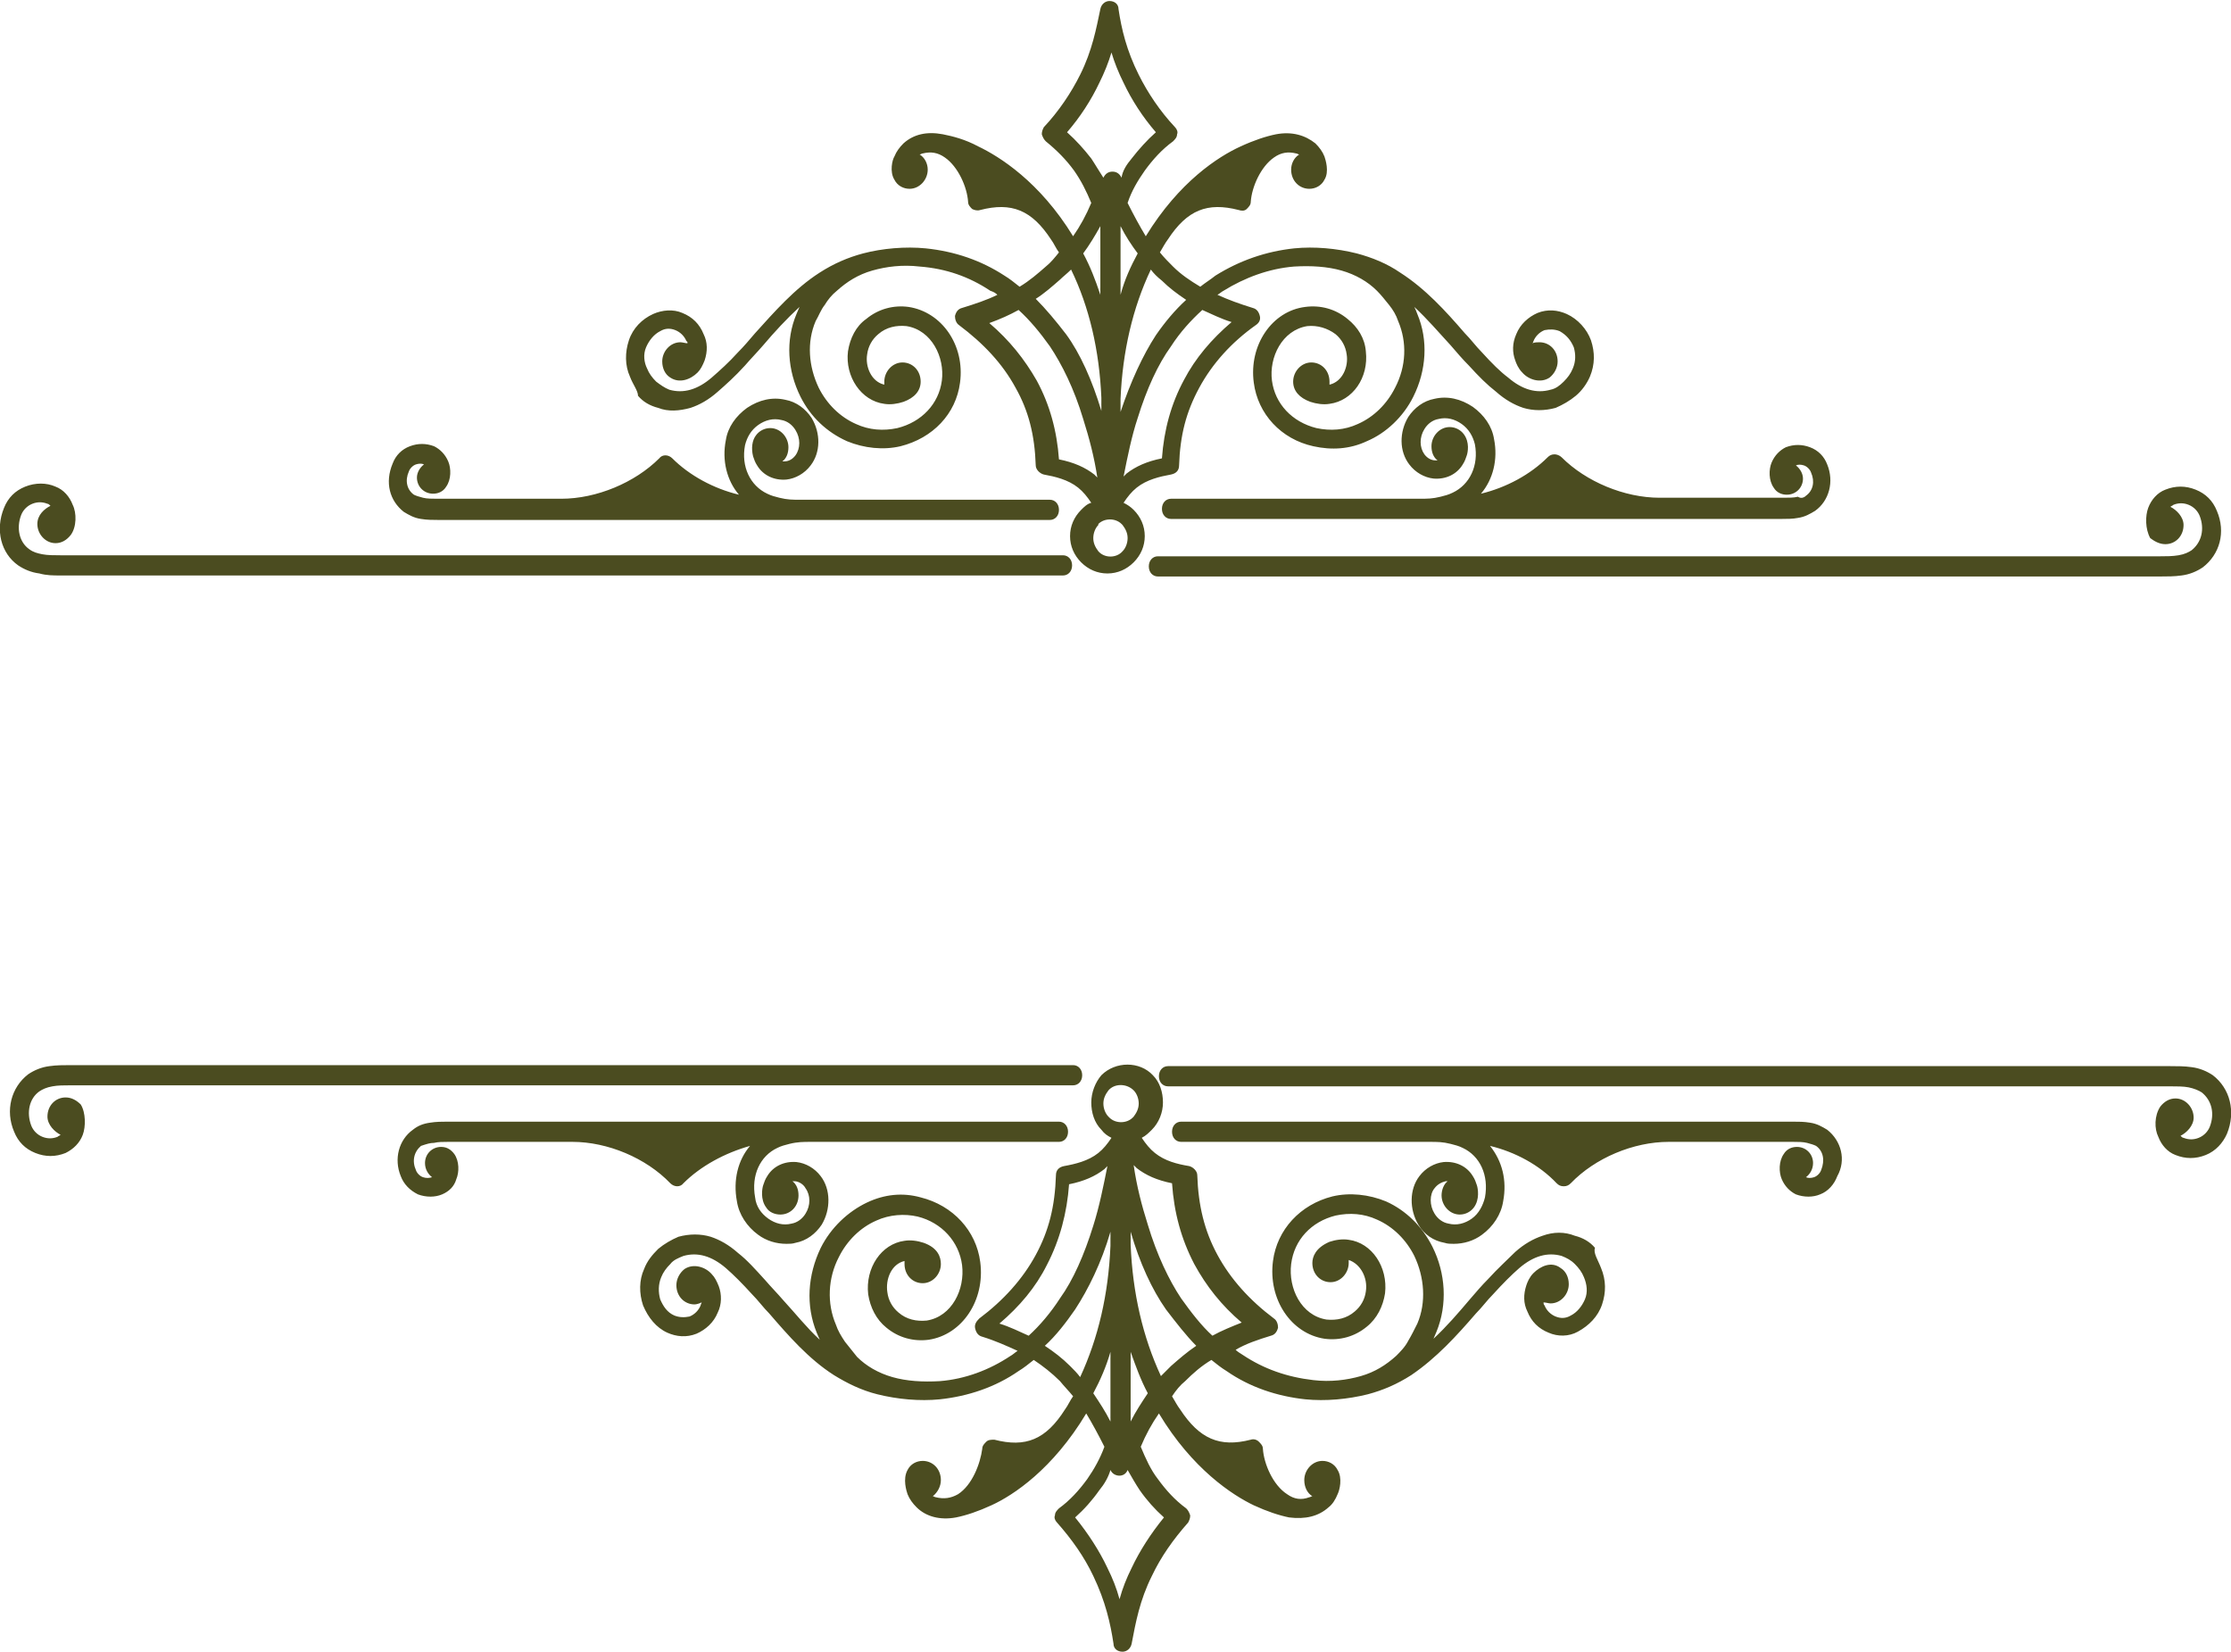 <?xml version="1.0" encoding="utf-8"?>
<!-- Generator: Adobe Illustrator 25.2.1, SVG Export Plug-In . SVG Version: 6.00 Build 0)  -->
<svg version="1.1" id="Layer_1" xmlns="http://www.w3.org/2000/svg" xmlns:xlink="http://www.w3.org/1999/xlink" x="0px" y="0px"
	 viewBox="0 0 221 163.6" style="enable-background:new 0 0 221 163.6;" xml:space="preserve">
<style type="text/css">
	.st0{fill:#4B4C20;}
</style>
<path class="st0" d="M178.9,49.1c0.7-0.5,0.9-1.4,0.5-2.3c-0.1-0.3-0.4-0.6-0.7-0.7c-0.3-0.1-0.6-0.1-0.8,0c0.4,0.3,0.7,0.8,0.7,1.3
	c0,0.9-0.7,1.6-1.6,1.6c-0.5,0-1-0.2-1.3-0.7c-0.5-0.7-0.5-1.8-0.2-2.5c0.3-0.7,0.8-1.2,1.4-1.5c0.8-0.3,1.6-0.3,2.4,0
	c0.8,0.3,1.4,0.9,1.7,1.7c0.7,1.7,0.2,3.6-1.2,4.6c-0.5,0.3-1,0.6-1.7,0.7c-0.5,0.1-1.1,0.1-1.6,0.1H116c-0.5,0-0.9-0.4-0.9-1
	s0.4-1,0.9-1l24.6,0c0.8,0,1.3,0,2.1-0.2c0.4-0.1,0.8-0.2,1.2-0.4c1.7-0.8,2.6-2.7,2.2-4.8c-0.2-0.8-0.6-1.5-1.3-2
	c-0.7-0.5-1.5-0.7-2.3-0.5c-0.6,0.1-1.1,0.5-1.4,1c-0.5,0.8-0.5,1.8,0,2.5c0.3,0.4,0.7,0.6,1.1,0.6c0,0,0.1,0,0.2,0
	c-0.4-0.3-0.6-0.8-0.6-1.4c0-1,0.8-1.9,1.8-1.9c0.6,0,1.1,0.3,1.4,0.7c0.6,0.8,0.4,1.8,0.3,2.1c-0.1,0.3-0.2,0.6-0.4,0.9
	c-0.6,1-1.7,1.5-2.9,1.4c-0.9-0.1-1.8-0.6-2.4-1.4c-1-1.3-1-3.2-0.1-4.7c0.6-0.9,1.5-1.6,2.6-1.8c1.3-0.3,2.6,0,3.8,0.8
	c1.1,0.8,1.9,1.9,2.1,3.2c0.4,2-0.1,4-1.3,5.4c2.5-0.6,4.9-1.9,6.6-3.6c0.2-0.2,0.4-0.3,0.7-0.3c0,0,0,0,0,0c0.2,0,0.5,0.1,0.7,0.3
	c2.4,2.4,6.2,4,9.7,4h12.3c0.5,0,1,0,1.4-0.1C178.4,49.4,178.7,49.3,178.9,49.1L178.9,49.1z M214.5,53.9c1,0,1.8-0.8,1.8-1.9
	c0-0.8-0.7-1.5-1.3-1.8c0.1-0.1,0.2-0.1,0.3-0.2c0.5-0.2,1-0.2,1.5,0c0.5,0.2,0.9,0.6,1.1,1.1c0.5,1.3,0.2,2.6-0.8,3.4
	c-0.3,0.2-0.7,0.4-1.3,0.5c-0.6,0.1-1.2,0.1-1.8,0.1h-99.3c-0.5,0-0.9,0.4-0.9,1s0.4,1,0.9,1H214c0.7,0,1.4,0,2.1-0.1
	c0.8-0.1,1.5-0.4,2.1-0.8c1.7-1.3,2.3-3.5,1.4-5.6c-0.4-1-1.1-1.7-2.1-2.1c-1-0.4-2-0.4-3,0c-0.8,0.3-1.4,1-1.7,1.8
	c-0.3,0.8-0.3,2.1,0.2,3C213.4,53.6,213.9,53.9,214.5,53.9z M1.8,56c0.6,0.4,1.3,0.7,2.1,0.8C4.6,57,5.3,57,6,57h99.3
	c0.5,0,0.9-0.4,0.9-1s-0.4-1-0.9-1H6c-0.6,0-1.3,0-1.8-0.1c-0.5-0.1-0.9-0.2-1.3-0.5c-1-0.7-1.3-2.1-0.8-3.4
	c0.2-0.5,0.6-0.9,1.1-1.1c0.5-0.2,1-0.2,1.5,0c0.1,0,0.2,0.1,0.3,0.2c-0.6,0.3-1.3,0.9-1.3,1.8c0,1,0.8,1.9,1.8,1.9
	c0.6,0,1.1-0.3,1.5-0.8c0.6-0.8,0.6-2.2,0.2-3c-0.3-0.8-0.9-1.5-1.7-1.8c-0.9-0.4-2-0.4-3,0c-1,0.4-1.7,1.1-2.1,2.1
	C-0.5,52.5,0.1,54.8,1.8,56z M62.4,37.3c-0.5-1.1-0.5-2.4-0.1-3.6c0.4-1.2,1.3-2.1,2.4-2.6c0.9-0.4,2-0.5,2.9-0.1
	c1,0.4,1.7,1.1,2.1,2.1c0.4,0.8,0.4,1.7,0.1,2.6c-0.2,0.5-0.4,0.9-0.7,1.2c-0.7,0.7-1.8,1.1-2.7,0.5c-0.5-0.3-0.8-0.9-0.8-1.6
	c0-1,0.8-1.9,1.8-1.9c0.2,0,0.5,0.1,0.7,0.1c0-0.1,0-0.2-0.1-0.2c-0.2-0.5-0.6-0.9-1.1-1.1c-0.5-0.2-1-0.2-1.5,0.1
	c-0.6,0.3-1.1,0.9-1.4,1.6c-0.3,0.7-0.2,1.5,0.1,2.1c0.2,0.5,0.5,0.9,0.9,1.3c0.4,0.3,0.8,0.6,1.3,0.8c0.7,0.2,1.4,0.2,2.1,0
	c0.7-0.2,1.4-0.6,2.1-1.2c0.8-0.7,1.7-1.5,2.6-2.5c0.6-0.6,1.1-1.2,1.7-1.9c1.9-2.1,3.9-4.4,6.4-6c1.4-0.9,2.8-1.5,4.3-1.9
	c1.9-0.5,4.2-0.7,6.2-0.5c2.9,0.3,5.5,1.2,7.8,2.7c0.5,0.3,1,0.7,1.5,1.1c1-0.6,1.8-1.3,2.6-2c0.5-0.4,0.9-0.9,1.3-1.4
	c-0.3-0.4-0.5-0.9-0.8-1.3c-1.9-2.9-3.9-3.7-7-2.9c-0.3,0.1-0.6,0-0.8-0.1c-0.2-0.2-0.4-0.4-0.4-0.7c-0.1-1.5-1-3.5-2.3-4.4
	c-0.7-0.5-1.4-0.6-2.2-0.4c-0.1,0-0.2,0.1-0.3,0.1c0.5,0.3,0.8,0.9,0.8,1.5c0,1-0.8,1.9-1.8,1.9c-0.6,0-1.2-0.3-1.5-0.9
	c-0.5-0.8-0.2-2,0-2.3c0.2-0.5,0.5-0.9,0.9-1.3c1-0.9,2.3-1.2,3.9-0.9c1,0.2,2.2,0.5,3.5,1.2c2.1,1,6.1,3.5,9.4,8.9
	c0.7-1,1.3-2.1,1.8-3.3c-0.5-1.2-1-2.2-1.7-3.2c-0.8-1.1-1.7-2-2.8-2.9c-0.2-0.2-0.3-0.4-0.4-0.7c0-0.3,0.1-0.5,0.2-0.7
	c1.5-1.6,2.7-3.4,3.6-5.2c1.2-2.4,1.6-4.6,2-6.5c0.1-0.5,0.5-0.8,0.9-0.8c0.5,0,0.9,0.3,0.9,0.8c0.3,2,0.8,4.1,2,6.5
	c0.9,1.8,2.1,3.6,3.6,5.2c0.2,0.2,0.3,0.5,0.2,0.7c0,0.3-0.2,0.5-0.4,0.7c-1.1,0.8-2,1.8-2.8,2.9c-0.7,1-1.3,2-1.7,3.2
	c0.6,1.2,1.2,2.3,1.8,3.3c3.3-5.4,7.2-7.9,9.4-8.9c1.3-0.6,2.5-1,3.5-1.2c1.6-0.3,2.9,0.1,3.9,0.9c0.4,0.4,0.7,0.8,0.9,1.3
	c0.1,0.3,0.5,1.5,0,2.3c-0.3,0.6-0.9,0.9-1.5,0.9c-1,0-1.8-0.8-1.8-1.9c0-0.6,0.3-1.2,0.8-1.5c-0.1,0-0.2-0.1-0.3-0.1
	c-0.8-0.2-1.5-0.1-2.2,0.4c-1.3,0.9-2.2,2.9-2.3,4.4c0,0.3-0.2,0.5-0.4,0.7c-0.2,0.2-0.5,0.2-0.8,0.1c-3.1-0.8-5.1,0-7,2.9
	c-0.3,0.4-0.5,0.8-0.8,1.3c0.4,0.5,0.9,1,1.3,1.4c0.8,0.8,1.7,1.4,2.7,2c0.5-0.4,1-0.7,1.5-1.1c2.4-1.5,5-2.4,7.8-2.7
	c2-0.2,4.2,0,6.2,0.5c1.5,0.4,3,1,4.3,1.9c2.5,1.6,4.5,3.8,6.4,6c0.6,0.6,1.1,1.3,1.7,1.9c1,1.1,1.8,1.9,2.6,2.5
	c0.7,0.6,1.4,1,2.1,1.2c0.7,0.2,1.4,0.2,2.1,0c0.5-0.1,0.9-0.4,1.3-0.8c0.4-0.4,0.7-0.8,0.9-1.3c0.3-0.7,0.3-1.4,0.1-2.1
	c-0.3-0.7-0.7-1.2-1.4-1.6c-0.5-0.2-1-0.2-1.5-0.1c-0.5,0.2-0.9,0.6-1.1,1.1c0,0.1-0.1,0.2-0.1,0.2c0.2-0.1,0.5-0.1,0.7-0.1
	c1,0,1.8,0.8,1.8,1.9c0,0.6-0.3,1.2-0.8,1.6c-0.9,0.6-2.1,0.2-2.7-0.5c-0.4-0.4-0.6-0.9-0.7-1.2c-0.3-0.8-0.3-1.7,0.1-2.6
	c0.4-1,1.2-1.7,2.1-2.1c1-0.4,2-0.3,2.9,0.1c1.1,0.5,2,1.5,2.4,2.6c0.4,1.2,0.4,2.4-0.1,3.6c-0.3,0.7-0.8,1.4-1.4,1.9
	c-0.6,0.5-1.3,0.9-2,1.2c-1.1,0.3-2.2,0.3-3.2,0c-0.9-0.3-1.8-0.8-2.7-1.6c-0.9-0.7-1.7-1.5-2.7-2.6c-0.6-0.6-1.2-1.3-1.8-2
	c-1.2-1.3-2.3-2.6-3.6-3.8c0.1,0.2,0.2,0.4,0.3,0.7c1.1,2.6,0.9,5.6-0.4,8.2c-1,2-2.7,3.6-4.6,4.4c-1.7,0.8-3.5,0.9-5.3,0.5
	c-3.2-0.7-5.5-3.2-5.9-6.3c-0.5-3.7,1.8-7.1,5.1-7.5c1.5-0.2,3,0.2,4.2,1.2c1,0.8,1.7,1.9,1.8,3.2c0.3,2.6-1.3,4.9-3.6,5.2
	c-0.6,0.1-1.3,0-1.9-0.2c-1.1-0.4-1.7-1.1-1.7-2c0-1,0.8-1.9,1.8-1.9s1.8,0.8,1.8,1.9c0,0.1,0,0.2,0,0.3c1.3-0.3,1.9-1.8,1.7-3
	c-0.1-0.8-0.5-1.5-1.1-2c-0.8-0.6-1.8-0.9-2.8-0.8c-2.5,0.4-3.8,3.1-3.5,5.4c0.3,2.3,2,4.1,4.4,4.7c1.4,0.3,2.8,0.2,4.1-0.4
	c1.6-0.7,2.9-2,3.7-3.6c1.1-2.1,1.2-4.5,0.3-6.6c-0.2-0.6-0.5-1.1-0.9-1.6c-0.4-0.5-0.8-1-1.2-1.4c-0.9-0.9-2.1-1.6-3.5-2
	c-1.4-0.4-3-0.5-4.7-0.4c-2.5,0.2-4.9,1.1-7,2.4c-0.2,0.1-0.4,0.3-0.6,0.4c1.1,0.5,2.2,0.9,3.5,1.3c0.4,0.1,0.6,0.4,0.7,0.8
	c0.1,0.4-0.1,0.7-0.4,0.9c-2.4,1.7-4.3,3.8-5.6,6.2c-1.3,2.4-1.9,4.7-2,7.7c0,0.5-0.3,0.8-0.8,0.9c-1.1,0.2-2.4,0.5-3.4,1.3
	c-0.5,0.4-0.9,0.9-1.3,1.5c0.4,0.2,0.7,0.4,1,0.7c0.7,0.7,1.1,1.6,1.1,2.6c0,1-0.4,1.9-1.1,2.6c-0.7,0.7-1.6,1.1-2.6,1.1
	c-1,0-1.9-0.4-2.6-1.1c-0.7-0.7-1.1-1.6-1.1-2.6s0.4-1.9,1.1-2.6c0.3-0.3,0.6-0.6,1-0.7c-0.4-0.6-0.8-1.1-1.3-1.5
	c-1-0.8-2.3-1.1-3.4-1.3c-0.4-0.1-0.8-0.5-0.8-0.9c-0.1-3-0.7-5.4-2-7.7c-1.3-2.4-3.2-4.4-5.6-6.2c-0.3-0.2-0.4-0.6-0.4-0.9
	c0.1-0.4,0.3-0.7,0.7-0.8c1.3-0.4,2.5-0.8,3.5-1.3c-0.2-0.2-0.4-0.3-0.7-0.4c-2.1-1.4-4.4-2.2-7-2.4c-1.7-0.2-3.3,0-4.7,0.4
	c-1.4,0.4-2.5,1.1-3.5,2c-0.5,0.4-0.9,0.9-1.2,1.4c-0.4,0.5-0.6,1.1-0.9,1.6c-0.9,2.1-0.7,4.5,0.3,6.6c0.8,1.6,2.1,2.9,3.7,3.6
	c1.3,0.6,2.7,0.7,4.1,0.4c2.4-0.6,4.1-2.4,4.4-4.7c0.3-2.3-1-5-3.5-5.4c-1-0.1-2,0.1-2.8,0.8c-0.6,0.5-1,1.2-1.1,2
	c-0.2,1.2,0.4,2.7,1.7,3c0-0.1,0-0.2,0-0.3c0-1,0.8-1.9,1.8-1.9s1.8,0.8,1.8,1.9c0,0.9-0.6,1.6-1.7,2c-0.6,0.2-1.3,0.3-1.9,0.2
	c-2.3-0.3-3.9-2.7-3.6-5.2c0.2-1.3,0.8-2.5,1.8-3.2c1.2-1,2.7-1.4,4.2-1.2c3.3,0.5,5.6,3.8,5.1,7.5c-0.4,3.1-2.7,5.5-5.9,6.3
	c-1.7,0.4-3.6,0.2-5.3-0.5c-2-0.9-3.6-2.4-4.6-4.4c-1.3-2.6-1.5-5.6-0.4-8.2c0.1-0.2,0.2-0.5,0.3-0.7c-1.3,1.2-2.5,2.5-3.6,3.8
	c-0.6,0.7-1.2,1.3-1.8,2c-1,1.1-1.9,1.9-2.7,2.6c-0.9,0.8-1.8,1.3-2.7,1.6c-1.1,0.3-2.2,0.4-3.2,0c-0.8-0.2-1.5-0.6-2-1.2
	C63.2,38.7,62.7,38.1,62.4,37.3z M105,27.7c-0.8,0.7-1.6,1.4-2.4,1.9c1,1,2,2.2,3,3.5c1.4,1.9,2.6,4.6,3.5,7.6v-1.3
	c-0.2-4.7-1.2-9-3-12.7C105.7,27.1,105.3,27.4,105,27.7L105,27.7z M114,26.7c-1.8,3.8-2.8,8.1-3,12.8v1.3c1-3,2.2-5.6,3.5-7.6
	c0.9-1.3,1.9-2.5,3-3.5c-0.9-0.6-1.7-1.2-2.4-1.9C114.6,27.4,114.3,27.1,114,26.7z M119.1,30.7c-1.1,1-2.2,2.2-3.1,3.6
	c-1.3,1.8-2.4,4.2-3.3,7.1c-0.6,1.8-1,3.8-1.4,5.8c0.1-0.1,0.2-0.2,0.3-0.3c0.9-0.7,2-1.2,3.5-1.5c0.2-2.8,0.9-5.4,2.2-7.8
	c1.1-2.1,2.7-4,4.7-5.7C121,31.6,120,31.1,119.1,30.7z M108.3,53.3c0,0.5,0.2,0.9,0.5,1.3c0.6,0.7,1.8,0.7,2.4,0
	c0.3-0.3,0.5-0.8,0.5-1.3c0-0.5-0.2-0.9-0.5-1.3l-0.1-0.1c-0.6-0.6-1.7-0.6-2.3,0l0,0.1C108.5,52.3,108.3,52.8,108.3,53.3z
	 M112.7,25.1c-0.6-0.8-1.2-1.7-1.7-2.7v6.8C111.4,27.7,112,26.4,112.7,25.1z M112.1,15.7c0.7-0.9,1.5-1.8,2.4-2.6
	c-1.3-1.5-2.4-3.2-3.2-4.9c-0.5-1-0.9-2-1.2-3c-0.3,1-0.7,2-1.2,3c-0.8,1.7-1.9,3.4-3.2,4.9c0.9,0.8,1.7,1.7,2.4,2.6
	c0.4,0.6,0.8,1.3,1.2,1.9c0.2-0.4,0.5-0.6,0.9-0.6c0.4,0,0.7,0.2,0.9,0.6C111.2,16.9,111.6,16.3,112.1,15.7z M107.3,25.1
	c0.7,1.3,1.2,2.6,1.7,4.1v-6.8C108.5,23.3,107.9,24.3,107.3,25.1z M104,34.3c-1-1.4-2-2.6-3.1-3.6c-0.9,0.5-1.8,0.9-2.9,1.3
	c2,1.7,3.5,3.6,4.7,5.7c1.3,2.4,2,5,2.2,7.8c1.5,0.3,2.6,0.8,3.5,1.5c0.1,0.1,0.2,0.2,0.3,0.3c-0.3-2-0.8-3.9-1.4-5.8
	C106.4,38.5,105.2,36.1,104,34.3z M40,50.7c0.5,0.3,1,0.6,1.7,0.7c0.6,0.1,1.2,0.1,1.7,0.1h60.6c0.5,0,0.9-0.4,0.9-1s-0.4-1-0.9-1
	H79.7l-0.4,0c-0.8,0-1.3,0-2.1-0.2c-0.4-0.1-0.8-0.2-1.2-0.4c-1.7-0.8-2.6-2.7-2.2-4.8c0.2-0.8,0.6-1.5,1.3-2
	c0.7-0.5,1.5-0.7,2.3-0.5c0.6,0.1,1.1,0.5,1.4,1c0.5,0.8,0.5,1.8,0,2.5c-0.3,0.4-0.7,0.6-1.1,0.6c0,0-0.1,0-0.2,0
	c0.4-0.3,0.6-0.8,0.6-1.4c0-1-0.8-1.9-1.8-1.9c-0.6,0-1.1,0.3-1.4,0.7c-0.4,0.5-0.5,1.3-0.3,2.1c0.1,0.3,0.2,0.6,0.4,0.9
	c0.6,1,1.7,1.5,2.9,1.4c0.9-0.1,1.8-0.6,2.4-1.4c1-1.3,1-3.2,0.1-4.7c-0.6-0.9-1.5-1.6-2.6-1.8c-1.3-0.3-2.6,0-3.8,0.8
	c-1.1,0.8-1.9,1.9-2.1,3.2c-0.4,2,0.1,4,1.3,5.4c-2.5-0.6-4.9-1.9-6.6-3.6c-0.4-0.4-1-0.4-1.3,0c-2.4,2.4-6.2,4-9.7,4H43.3
	c-0.5,0-1,0-1.4-0.1c-0.4-0.1-0.7-0.2-0.9-0.3c-0.7-0.5-0.9-1.4-0.5-2.3c0.1-0.3,0.4-0.6,0.7-0.7c0.3-0.1,0.6-0.1,0.8,0
	c-0.4,0.3-0.7,0.8-0.7,1.3c0,0.9,0.7,1.6,1.6,1.6c0.5,0,1-0.2,1.3-0.7c0.5-0.7,0.5-1.8,0.2-2.5c-0.3-0.7-0.8-1.2-1.4-1.5
	c-0.8-0.3-1.6-0.3-2.4,0c-0.8,0.3-1.4,0.9-1.7,1.7C38.1,47.8,38.6,49.6,40,50.7z M6.5,108.7c-1,0-1.8,0.8-1.8,1.9
	c0,0.8,0.7,1.5,1.3,1.8c-0.1,0.1-0.2,0.1-0.3,0.2c-0.5,0.2-1,0.2-1.5,0c-0.5-0.2-0.9-0.6-1.1-1.1c-0.5-1.3-0.2-2.7,0.8-3.4
	c0.3-0.2,0.7-0.4,1.3-0.5c0.5-0.1,1.2-0.1,1.8-0.1h99.3c0.5,0,0.9-0.4,0.9-1s-0.4-1-0.9-1H7c-0.7,0-1.4,0-2.1,0.1
	c-0.8,0.1-1.5,0.4-2.1,0.8c-1.7,1.3-2.3,3.6-1.4,5.7c0.4,1,1.1,1.7,2.1,2.1c0.5,0.2,1,0.3,1.5,0.3c0.5,0,1-0.1,1.5-0.3
	c0.8-0.4,1.4-1,1.7-1.8c0.3-0.8,0.3-2.2-0.2-3C7.6,109,7.1,108.7,6.5,108.7z M181,111.9c-0.5-0.3-1-0.6-1.7-0.7
	c-0.6-0.1-1.1-0.1-1.7-0.1H117c-0.5,0-0.9,0.4-0.9,1s0.4,1,0.9,1h24.2l0.4,0c0.8,0,1.3,0,2.1,0.2c0.4,0.1,0.8,0.2,1.2,0.4
	c1.7,0.8,2.6,2.7,2.2,4.9c-0.2,0.8-0.6,1.6-1.3,2.1c-0.7,0.5-1.5,0.7-2.3,0.5c-0.6-0.1-1.1-0.5-1.4-1c-0.5-0.8-0.5-1.9,0-2.5
	c0.3-0.4,0.7-0.6,1.1-0.7c0,0,0.1,0,0.2,0c-0.4,0.3-0.6,0.9-0.6,1.4c0,1,0.8,1.9,1.8,1.9c0.6,0,1.1-0.3,1.4-0.7
	c0.6-0.8,0.4-1.9,0.3-2.2c-0.1-0.3-0.2-0.6-0.4-0.9c-0.6-1-1.7-1.5-2.9-1.4c-0.9,0.1-1.8,0.6-2.4,1.4c-1,1.3-1,3.3-0.1,4.8
	c0.6,1,1.5,1.6,2.6,1.8c0.3,0.1,0.6,0.1,0.9,0.1c1,0,2-0.3,2.8-0.9c1.1-0.8,1.9-2,2.1-3.3c0.4-2.1-0.1-4-1.3-5.5
	c2.5,0.6,4.9,1.9,6.6,3.7c0.2,0.2,0.4,0.3,0.7,0.3c0,0,0,0,0,0c0.3,0,0.5-0.1,0.7-0.3c2.4-2.5,6.2-4.1,9.7-4.1h12.3
	c0.5,0,1,0,1.4,0.1c0.4,0.1,0.7,0.2,0.9,0.3l0,0c0.7,0.5,0.9,1.4,0.5,2.4c-0.1,0.3-0.4,0.6-0.7,0.7c-0.3,0.1-0.6,0.1-0.8,0
	c0.4-0.3,0.7-0.8,0.7-1.4c0-0.9-0.7-1.6-1.6-1.6c-0.5,0-1,0.2-1.3,0.7c-0.5,0.7-0.5,1.8-0.2,2.5c0.3,0.7,0.8,1.2,1.4,1.5
	c0.8,0.3,1.7,0.3,2.4,0c0.8-0.3,1.4-1,1.7-1.8C182.9,114.9,182.4,113,181,111.9z M219.2,106.5c-0.6-0.4-1.3-0.7-2.1-0.8
	c-0.7-0.1-1.4-0.1-2.1-0.1h-99.3c-0.5,0-0.9,0.4-0.9,1s0.4,1,0.9,1H215c0.6,0,1.3,0,1.8,0.1c0.5,0.1,1,0.3,1.3,0.5
	c1,0.8,1.3,2.1,0.8,3.4c-0.2,0.5-0.6,0.9-1.1,1.1c-0.5,0.2-1,0.2-1.5,0c-0.1,0-0.2-0.1-0.3-0.2c0.6-0.3,1.3-1,1.3-1.8
	c0-1-0.8-1.9-1.8-1.9c-0.6,0-1.1,0.3-1.5,0.8c-0.6,0.9-0.6,2.2-0.2,3c0.3,0.8,0.9,1.5,1.7,1.8c0.5,0.2,1,0.3,1.5,0.3
	c0.5,0,1-0.1,1.5-0.3c1-0.4,1.7-1.2,2.1-2.1C221.5,110.1,220.9,107.8,219.2,106.5z M158.6,125.6c0.5,1.2,0.5,2.4,0.1,3.6
	c-0.4,1.2-1.3,2.1-2.4,2.7c-0.9,0.5-2,0.5-2.9,0.1c-1-0.4-1.7-1.1-2.1-2.1c-0.4-0.8-0.4-1.7-0.1-2.6c0.1-0.3,0.3-0.8,0.7-1.2
	c0.7-0.7,1.8-1.2,2.7-0.5c0.5,0.3,0.8,0.9,0.8,1.6c0,1-0.8,1.9-1.8,1.9c-0.2,0-0.5-0.1-0.7-0.1c0,0.1,0,0.2,0.1,0.3
	c0.2,0.5,0.6,0.9,1.1,1.1c0.5,0.2,1,0.2,1.5-0.1c0.6-0.3,1.1-0.9,1.4-1.6c0.3-0.7,0.2-1.5-0.1-2.2c-0.2-0.5-0.5-0.9-0.9-1.3
	c-0.4-0.4-0.8-0.6-1.3-0.8c-0.7-0.2-1.4-0.2-2.1,0c-0.7,0.2-1.4,0.6-2.1,1.2c-0.8,0.7-1.6,1.5-2.6,2.6c-0.6,0.6-1.1,1.3-1.7,1.9
	c-1.9,2.2-3.9,4.4-6.4,6.1c-1.4,0.9-2.8,1.5-4.3,1.9c-2,0.5-4.2,0.7-6.2,0.5c-2.8-0.3-5.5-1.2-7.8-2.8c-0.5-0.3-1-0.7-1.5-1.1
	c-1,0.6-1.8,1.3-2.6,2.1c-0.5,0.4-0.9,0.9-1.3,1.5c0.3,0.5,0.5,0.9,0.8,1.3c1.9,2.9,3.9,3.8,7,3c0.3-0.1,0.6,0,0.8,0.2
	c0.2,0.2,0.4,0.4,0.4,0.7c0.1,1.5,1,3.6,2.4,4.5c0.7,0.5,1.4,0.6,2.2,0.3c0.1,0,0.2-0.1,0.3-0.1c-0.5-0.3-0.8-0.9-0.8-1.6
	c0-1,0.8-1.9,1.8-1.9c0.6,0,1.2,0.3,1.5,0.9c0.5,0.8,0.2,2,0,2.4c-0.2,0.5-0.5,1-0.9,1.3c-1,0.9-2.3,1.2-3.9,1
	c-1-0.2-2.2-0.6-3.5-1.2c-2.1-1-6.1-3.6-9.4-9.1c-0.7,1-1.3,2.1-1.8,3.3c0.5,1.2,1,2.3,1.7,3.2c0.8,1.1,1.7,2.1,2.8,2.9
	c0.2,0.2,0.3,0.4,0.4,0.7c0,0.3-0.1,0.5-0.2,0.7c-1.5,1.7-2.7,3.4-3.6,5.3c-1.2,2.4-1.6,4.6-2,6.7c-0.1,0.5-0.5,0.8-0.9,0.8
	c-0.5,0-0.9-0.3-0.9-0.8c-0.3-2-0.8-4.2-2-6.7c-0.9-1.9-2.1-3.6-3.6-5.3c-0.2-0.2-0.3-0.5-0.2-0.7c0-0.3,0.2-0.5,0.4-0.7
	c1.1-0.8,2-1.8,2.8-2.9c0.7-1,1.3-2.1,1.7-3.2c-0.6-1.2-1.2-2.3-1.8-3.3c-3.3,5.5-7.2,8.1-9.4,9.1c-1.3,0.6-2.5,1-3.5,1.2
	c-1.6,0.3-3-0.1-3.9-1c-0.4-0.4-0.7-0.8-0.9-1.3c-0.1-0.3-0.5-1.5,0-2.4c0.3-0.6,0.9-0.9,1.5-0.9c1,0,1.8,0.8,1.8,1.9
	c0,0.6-0.3,1.2-0.8,1.6c0.1,0,0.2,0.1,0.3,0.1c0.8,0.2,1.5,0.1,2.2-0.3c1.4-0.9,2.2-3,2.4-4.5c0-0.3,0.2-0.5,0.4-0.7
	c0.2-0.2,0.5-0.2,0.8-0.2c3.1,0.8,5.1,0,7-3c0.3-0.4,0.5-0.9,0.8-1.3c-0.4-0.5-0.9-1-1.3-1.5c-0.8-0.8-1.7-1.5-2.6-2.1
	c-0.5,0.4-1,0.8-1.5,1.1c-2.3,1.6-5,2.5-7.8,2.8c-2,0.2-4.2,0-6.2-0.5c-1.6-0.4-3-1.1-4.3-1.9c-2.5-1.6-4.5-3.9-6.4-6.1
	c-0.6-0.6-1.1-1.3-1.7-1.9c-1-1.1-1.8-1.9-2.6-2.6c-0.7-0.6-1.4-1-2.1-1.2c-0.7-0.2-1.4-0.2-2.1,0c-0.5,0.2-1,0.4-1.3,0.8
	c-0.4,0.4-0.7,0.8-0.9,1.3c-0.3,0.7-0.3,1.5-0.1,2.2c0.3,0.7,0.7,1.3,1.4,1.6c0.5,0.2,1,0.2,1.5,0.1c0.5-0.2,0.9-0.6,1.1-1.1
	c0-0.1,0.1-0.2,0.1-0.3c-0.2,0.1-0.5,0.2-0.7,0.2c-1,0-1.8-0.8-1.8-1.9c0-0.6,0.3-1.2,0.8-1.6c0.9-0.6,2.1-0.2,2.7,0.5
	c0.3,0.3,0.5,0.7,0.7,1.2c0.3,0.8,0.3,1.8-0.1,2.6c-0.4,1-1.2,1.7-2.1,2.1c-1,0.4-2,0.3-2.9-0.1c-1.1-0.5-1.9-1.5-2.4-2.7
	c-0.4-1.2-0.4-2.5,0.1-3.6c0.3-0.8,0.8-1.4,1.4-2c0.6-0.5,1.3-0.9,2-1.2c1.1-0.3,2.2-0.3,3.2,0c0.9,0.3,1.8,0.8,2.7,1.6
	c0.9,0.7,1.7,1.6,2.7,2.7c0.6,0.7,1.2,1.3,1.8,2c1.2,1.3,2.3,2.7,3.6,3.9c-0.1-0.2-0.2-0.5-0.3-0.7c-1.1-2.7-0.9-5.7,0.4-8.4
	c1-2,2.7-3.6,4.6-4.5c1.7-0.8,3.5-1,5.3-0.5c3.2,0.8,5.5,3.3,5.9,6.4c0.5,3.8-1.8,7.2-5.1,7.7c-1.5,0.2-3-0.2-4.2-1.2
	c-1-0.8-1.6-2-1.8-3.3c-0.3-2.6,1.3-5,3.6-5.3c0.6-0.1,1.3,0,1.9,0.2c1.4,0.5,1.7,1.4,1.7,2.1c0,1-0.8,1.9-1.8,1.9s-1.8-0.8-1.8-1.9
	c0-0.1,0-0.2,0-0.3c-1.3,0.3-1.9,1.8-1.7,3.1c0.1,0.8,0.5,1.5,1.1,2c0.8,0.7,1.8,0.9,2.8,0.8c2.5-0.4,3.8-3.1,3.5-5.5
	c-0.3-2.3-2-4.2-4.4-4.8c-1.3-0.3-2.8-0.2-4.1,0.4c-1.6,0.7-2.9,2-3.7,3.6c-1.1,2.1-1.2,4.6-0.3,6.7c0.2,0.6,0.5,1.1,0.9,1.7
	c0.4,0.5,0.8,1,1.2,1.5c0.9,0.9,2.1,1.6,3.5,2c1.4,0.4,3,0.5,4.7,0.4c2.5-0.2,4.9-1.1,7-2.5c0.2-0.1,0.4-0.3,0.7-0.5
	c-1.1-0.5-2.2-1-3.5-1.4c-0.4-0.1-0.6-0.4-0.7-0.8c-0.1-0.4,0.1-0.7,0.4-1c2.4-1.8,4.3-3.9,5.6-6.3c1.3-2.4,1.9-4.8,2-7.9
	c0-0.5,0.3-0.8,0.8-0.9c1.1-0.2,2.4-0.5,3.4-1.3c0.5-0.4,0.9-0.9,1.3-1.5c-0.4-0.2-0.7-0.4-1-0.8c-0.7-0.7-1-1.7-1-2.7s0.4-2,1-2.7
	c1.4-1.4,3.8-1.4,5.1,0c0.7,0.7,1,1.7,1,2.7c0,1-0.4,2-1.1,2.7c-0.3,0.3-0.6,0.6-1,0.8c0.4,0.6,0.8,1.1,1.3,1.5
	c1,0.8,2.2,1.1,3.4,1.3c0.4,0.1,0.8,0.5,0.8,0.9c0.1,3,0.7,5.5,2,7.9c1.3,2.4,3.2,4.5,5.6,6.3c0.3,0.2,0.4,0.6,0.4,0.9
	c-0.1,0.4-0.3,0.7-0.7,0.8c-1.3,0.4-2.5,0.8-3.5,1.4c0.2,0.2,0.4,0.3,0.7,0.5c2.1,1.4,4.4,2.2,7,2.5c1.7,0.2,3.3,0,4.7-0.4
	c1.4-0.4,2.5-1.1,3.5-2c0.4-0.4,0.9-0.9,1.2-1.5c0.3-0.5,0.6-1.1,0.9-1.7c0.9-2.1,0.7-4.6-0.3-6.7c-0.8-1.6-2.1-2.9-3.7-3.6
	c-1.3-0.6-2.7-0.7-4.1-0.4c-2.4,0.6-4.1,2.4-4.4,4.8c-0.3,2.4,1,5.1,3.5,5.5c1,0.1,2-0.1,2.8-0.8c0.6-0.5,1-1.2,1.1-2
	c0.2-1.3-0.5-2.7-1.7-3.1c0,0.1,0,0.2,0,0.3c0,1-0.8,1.9-1.8,1.9c-1,0-1.8-0.8-1.8-1.9c0-0.6,0.3-1.5,1.7-2.1
	c0.6-0.2,1.3-0.3,1.9-0.2c2.3,0.3,3.9,2.7,3.6,5.3c-0.2,1.3-0.8,2.5-1.8,3.3c-1.2,1-2.7,1.4-4.2,1.2c-3.3-0.5-5.6-3.9-5.1-7.7
	c0.4-3.1,2.7-5.6,5.9-6.4c1.7-0.4,3.6-0.2,5.3,0.5c2,0.9,3.6,2.5,4.6,4.5c1.3,2.6,1.5,5.7,0.4,8.4c-0.1,0.2-0.2,0.5-0.3,0.7
	c1.3-1.2,2.5-2.6,3.6-3.9c0.6-0.7,1.2-1.4,1.8-2c1-1.1,1.9-1.9,2.7-2.7c0.9-0.8,1.8-1.3,2.7-1.6c1.1-0.4,2.2-0.4,3.2,0
	c0.8,0.2,1.5,0.6,2,1.2C157.8,124.1,158.3,124.8,158.6,125.6z M116,135.3c0.8-0.7,1.6-1.4,2.5-2c-1-1-2-2.3-3-3.6
	c-1.4-2-2.6-4.6-3.5-7.7v1.3c0.2,4.8,1.2,9.1,3,13C115.3,136,115.6,135.7,116,135.3z M107,136.4c1.8-3.9,2.8-8.2,3-13V122
	c-0.9,3.1-2.2,5.7-3.5,7.7c-0.9,1.3-1.9,2.6-3,3.6c0.9,0.6,1.7,1.2,2.5,2l0,0C106.4,135.7,106.7,136,107,136.4z M101.9,132.3
	c1.1-1,2.2-2.3,3.1-3.7c1.3-1.8,2.4-4.3,3.3-7.2c0.6-1.9,1-3.9,1.4-5.9c-0.1,0.1-0.2,0.2-0.3,0.3c-0.9,0.7-2,1.2-3.5,1.5
	c-0.2,2.8-0.9,5.5-2.2,8c-1.1,2.2-2.7,4.1-4.7,5.8C100,131.4,101,131.9,101.9,132.3z M109.8,108c-0.3,0.4-0.5,0.8-0.5,1.3
	s0.2,1,0.5,1.3l0.1,0.1c0.6,0.6,1.7,0.6,2.3,0l0.1-0.1c0.3-0.4,0.5-0.8,0.5-1.3c0-0.5-0.2-1-0.5-1.3
	C111.6,107.3,110.4,107.3,109.8,108z M108.3,138c0.6,0.9,1.2,1.8,1.7,2.8v-6.9C109.6,135.3,109,136.7,108.3,138z M108.9,147.6
	c-0.7,1-1.5,1.9-2.4,2.7c1.3,1.6,2.4,3.3,3.2,5c0.5,1,0.9,2,1.2,3.1c0.3-1.1,0.7-2.1,1.2-3.1c0.8-1.7,1.9-3.4,3.2-5
	c-0.9-0.8-1.7-1.7-2.4-2.7c-0.4-0.6-0.8-1.3-1.2-2c-0.3,0.8-1.4,0.7-1.7,0C109.8,146.3,109.4,147,108.9,147.6z M113.7,138
	c-0.7-1.3-1.2-2.7-1.7-4.1v6.9C112.5,139.8,113.1,138.9,113.7,138z M117,128.6c1,1.4,2,2.7,3.1,3.7c0.9-0.5,1.9-0.9,2.9-1.3
	c-2-1.7-3.5-3.6-4.7-5.8c-1.3-2.5-2-5.1-2.2-8c-1.5-0.3-2.6-0.8-3.5-1.5c-0.1-0.1-0.2-0.2-0.3-0.3c0.3,2.1,0.8,4,1.4,5.9
	C114.6,124.3,115.8,126.8,117,128.6z M43,113.2c0.4-0.1,0.9-0.1,1.4-0.1h12.3c3.5,0,7.3,1.6,9.7,4.1c0.4,0.4,1,0.4,1.3,0
	c1.7-1.7,4.1-3,6.6-3.7c-1.2,1.4-1.7,3.4-1.3,5.5c0.2,1.3,1,2.5,2.1,3.3c0.8,0.6,1.8,0.9,2.8,0.9c0.3,0,0.6,0,0.9-0.1
	c1.1-0.2,2-0.9,2.6-1.8c0.9-1.5,0.9-3.5-0.1-4.8c-0.6-0.8-1.5-1.3-2.4-1.4c-1.2-0.1-2.3,0.4-2.9,1.4c-0.2,0.3-0.3,0.6-0.4,0.9
	c-0.1,0.3-0.3,1.4,0.3,2.2c0.3,0.5,0.9,0.7,1.4,0.7c1,0,1.8-0.8,1.8-1.9c0-0.6-0.2-1.1-0.6-1.4c0.1,0,0.1,0,0.2,0
	c0.4,0,0.9,0.3,1.1,0.7c0.5,0.7,0.5,1.7,0,2.5c-0.3,0.5-0.8,0.9-1.4,1c-0.8,0.2-1.6,0-2.3-0.5c-0.7-0.5-1.2-1.2-1.3-2.1
	c-0.4-2.2,0.5-4.1,2.2-4.9c0.4-0.2,0.8-0.3,1.2-0.4c0.8-0.2,1.4-0.2,2.1-0.2l24.6,0c0.5,0,0.9-0.4,0.9-1s-0.4-1-0.9-1H44.3
	c-0.5,0-1.1,0-1.7,0.1c-0.7,0.1-1.2,0.3-1.7,0.7v0c-1.4,1-1.9,2.9-1.2,4.6c0.3,0.8,0.9,1.4,1.7,1.8c0.8,0.3,1.7,0.3,2.4,0
	c0.7-0.3,1.2-0.8,1.4-1.5c0.3-0.7,0.3-1.8-0.2-2.5c-0.3-0.4-0.7-0.7-1.3-0.7c-0.9,0-1.6,0.7-1.6,1.6c0,0.6,0.3,1.1,0.7,1.4
	c-0.3,0.1-0.6,0.1-0.9,0c-0.3-0.1-0.6-0.4-0.7-0.7c-0.4-0.9-0.2-1.8,0.5-2.4C42.3,113.3,42.6,113.2,43,113.2z"/>
</svg>
